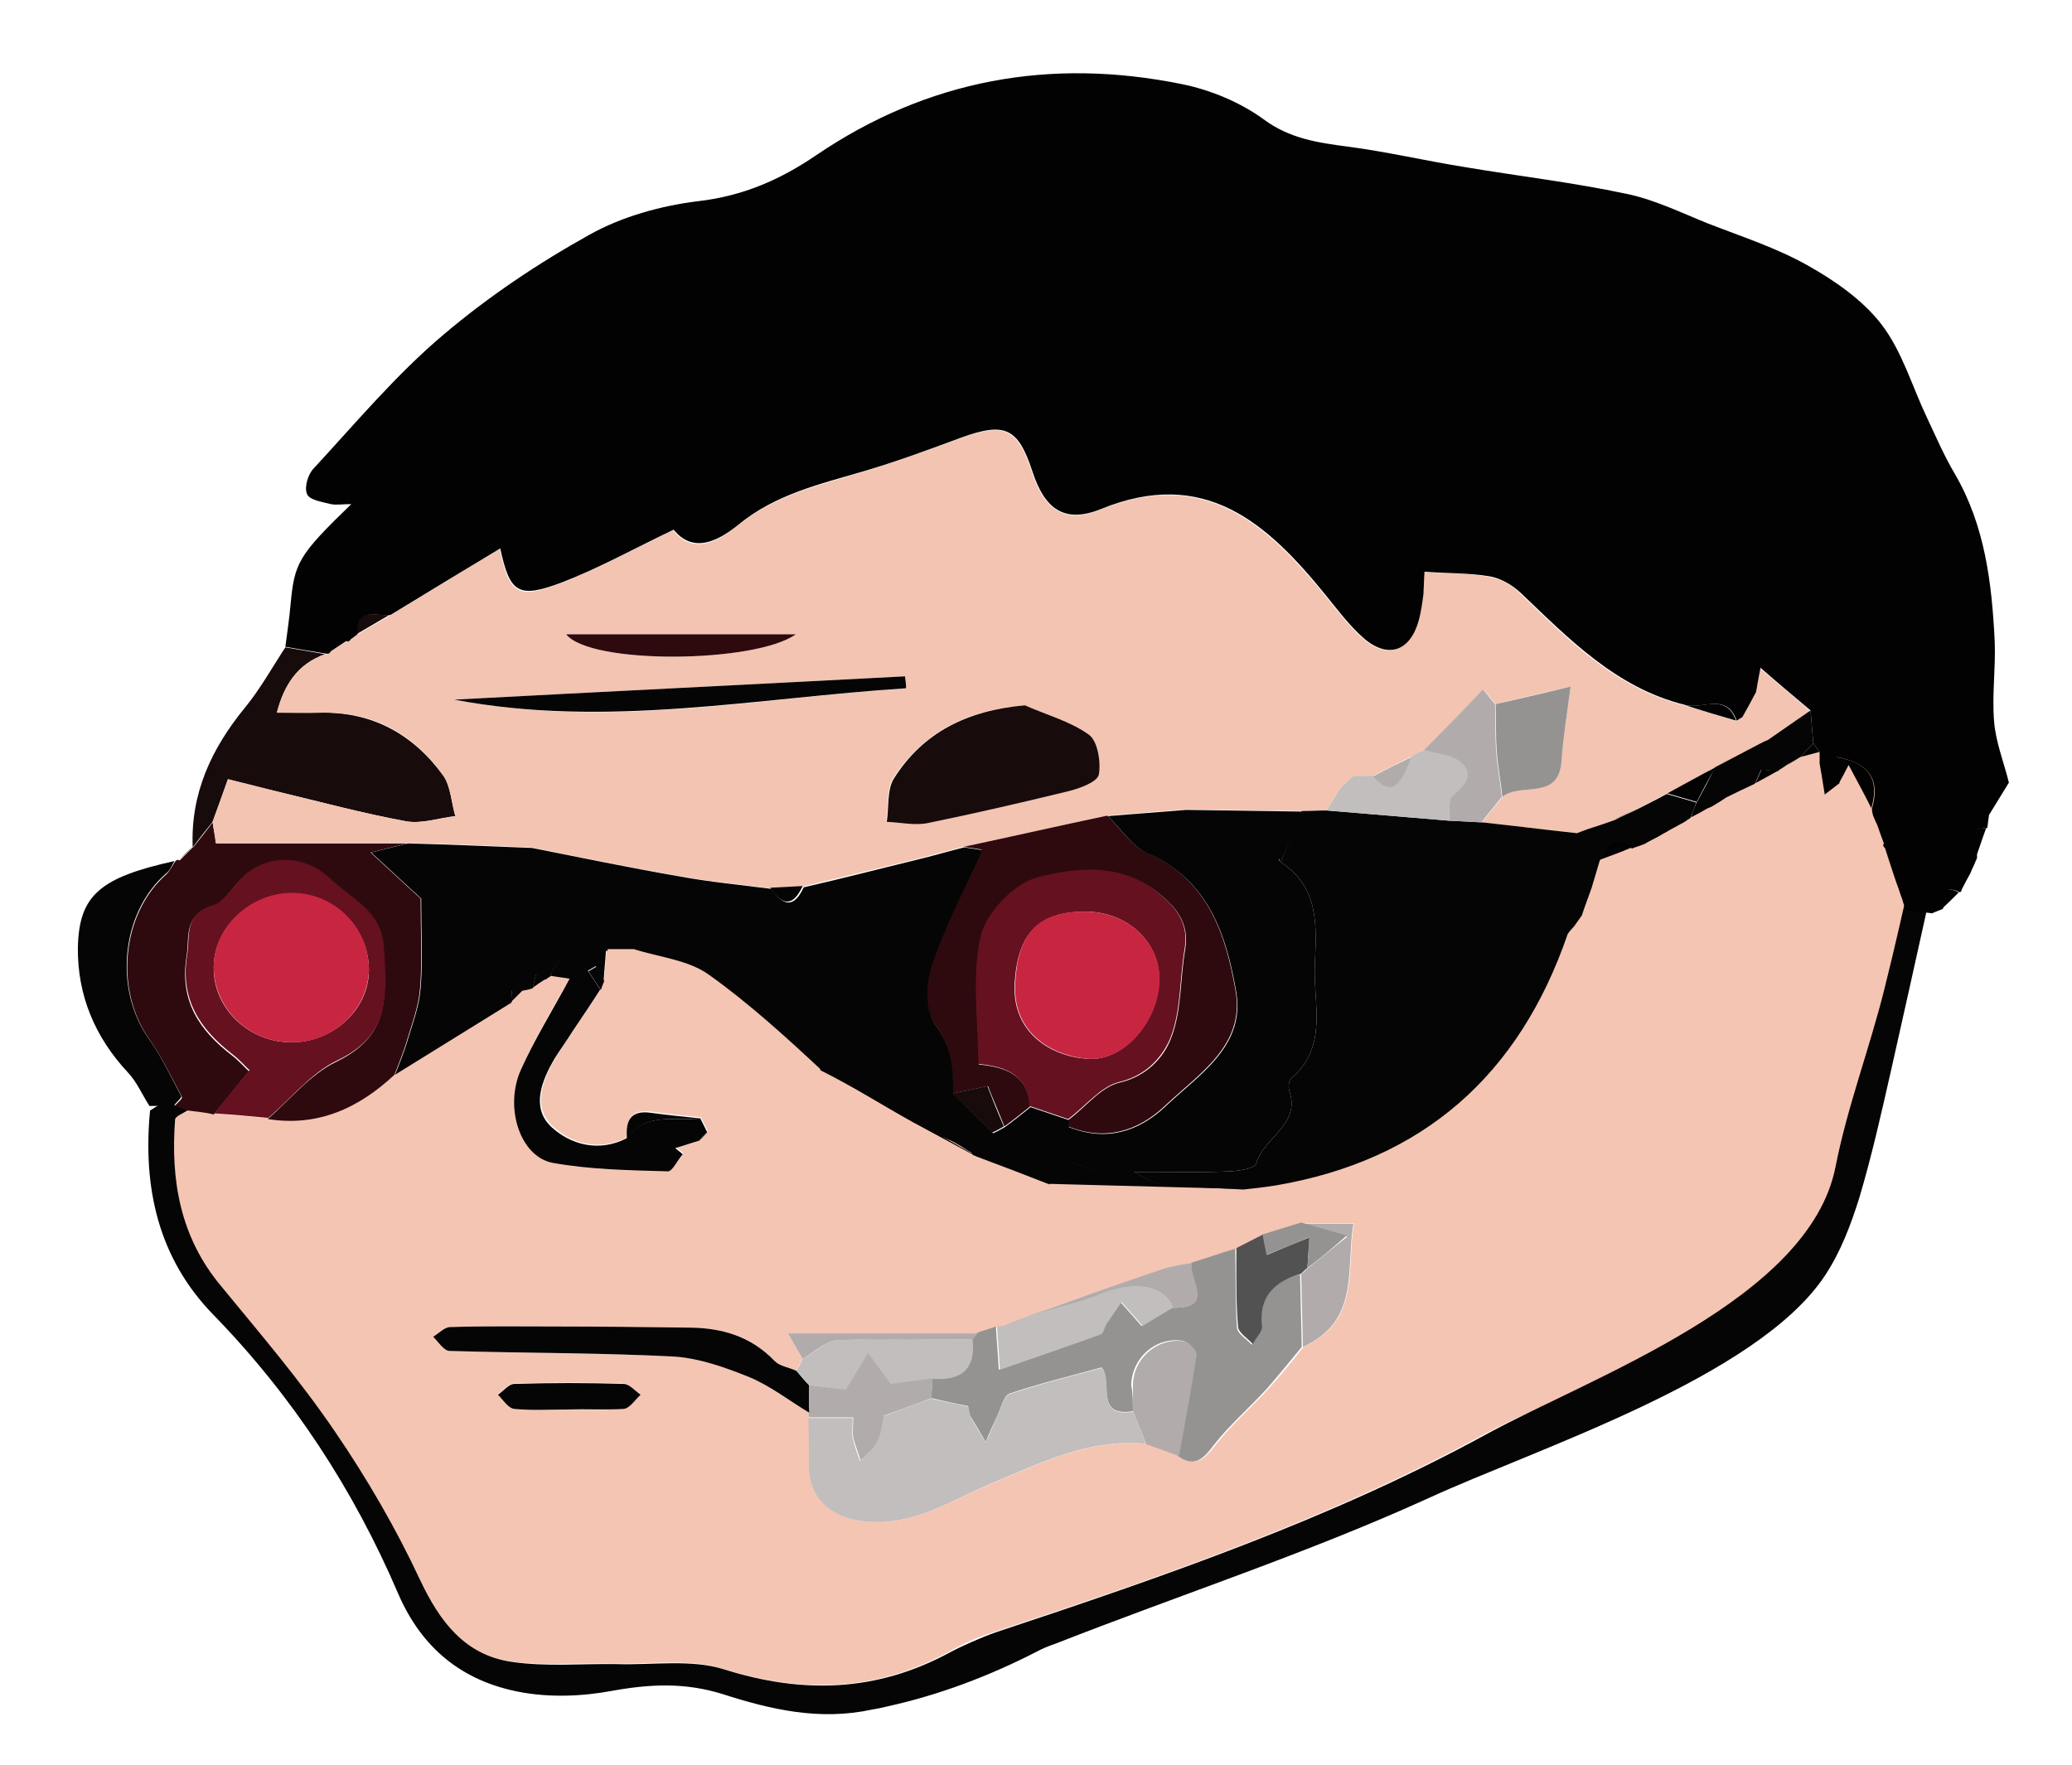 <?xml version="1.0" encoding="utf-8"?>
<!-- Generator: Adobe Illustrator 19.0.0, SVG Export Plug-In . SVG Version: 6.00 Build 0)  -->
<svg version="1.1" id="Calque_2" xmlns="http://www.w3.org/2000/svg" xmlns:xlink="http://www.w3.org/1999/xlink" x="0px" y="0px"
	 viewBox="0 0 364.5 310.5" style="enable-background:new 0 0 364.5 310.5;" xml:space="preserve">
<style type="text/css">
	.st0{fill:#F5C5B3;}
	.st1{fill:#050505;}
	.st2{fill:#2E0A0F;}
	.st3{fill:#180B0B;}
	.st4{fill:#F3C4B2;}
	.st5{fill:#030202;}
	.st6{fill:#651120;}
	.st7{fill:#C1BEBD;}
	.st8{fill:#949392;}
	.st9{fill:#B1ACAB;}
	.st10{fill:#525252;}
	.st11{fill:#060606;}
	.st12{fill:#C82541;}
	.st13{fill:#100305;}
</style>
<g id="XMLID_12263_">
	<path id="XMLID_12364_" class="st0" d="M33,195.4c1.5,0.2,3.1,0.3,4.6,0.5c3.2,0.3,6.4,0.6,9.5,0.8c8.8,1.4,16.1-1.8,22.3-7.8
		c6.8-4.2,13.7-8.5,20.5-12.7c0.7-0.7,1.4-1.4,2.1-2.1c0.6-0.1,1.1-0.2,1.7-0.4c0.7-0.5,1.5-1,2.2-1.5c0.3-0.2,0.6-0.4,0.9-0.6
		c1.2,0.1,2.3,0.2,3.5,0.4c-3.1,5.6-6.3,10.7-8.6,16.1c-2.9,6.7-0.1,15.2,5.6,16.3c6.6,1.3,13.5,1.3,20.3,1.5c0.8,0,1.8-1.9,2.6-3
		c-0.4-0.4-0.9-0.7-1.3-1.1c1.4-0.4,2.8-0.9,4.2-1.3c0.5-0.5,0.9-1,1.4-1.5c-0.4-0.8-0.8-1.6-1.2-2.4c-2.9-0.3-5.8-0.6-8.7-1
		c-3.6-0.5-4.6,1.4-4.2,4.5c-4.9,2.5-10,1.2-13.3-2.1c-3.5-3.3-1.6-8.1,0.7-12c1-1.6,2-3.1,3.1-4.7c1.6-2.5,3.3-5,4.9-7.4
		c0.2-0.5,0.4-1.1,0.5-1.6c0.1-1.8,0.3-3.5,0.4-5.3l0.3,0l0-0.3c1.5,0,3.1,0,4.6,0c4.4,1.4,9.5,1.9,13.1,4.5
		c6.9,4.9,13.1,11,19.5,16.6c5.4,3,10.8,6,16.2,9c1.5,0.8,3.1,1.7,4.6,2.5c0.4,0.3,0.8,0.5,1.3,0.8c0.4,0.2,0.7,0.4,1.1,0.6
		c0.5,0.3,1.1,0.6,1.6,0.9c0.6,0.4,1.2,0.8,1.8,1.2c0.1,0.4,0.4,0.6,0.9,0.6c4.3,1.6,8.5,3.2,12.8,4.8c11.4,0.3,22.8,0.6,34.1,0.9
		c1.9-0.2,3.7-0.4,5.6-0.7c26.1-4.4,43-19.5,51.5-44.3c0.4-0.4,0.8-0.9,1.1-1.3l0,0c0.5-0.7,1-1.4,1.5-2.1l-0.1,0.1
		c0.6-1.6,1.2-3.2,1.7-4.8c0.5-1.6,0.9-3.1,1.4-4.7c1.9-0.7,3.8-1.5,5.7-2.2c0.7-0.3,1.5-0.5,2.2-0.8c0.9-0.5,1.8-0.9,2.6-1.4
		c0.6-0.4,1.3-0.7,1.9-1.1c0.8-0.4,1.6-0.9,2.4-1.3c0.4-0.3,0.8-0.5,1.2-0.8c1-0.6,2.1-1.1,3.1-1.7l0.1-0.1c0.5-0.3,0.9-0.6,1.4-0.8
		l-0.1,0.1c0.6-0.4,1.1-0.7,1.7-1.1c1.7-0.8,3.4-1.6,5-2.4c1.3-0.7,2.6-1.4,4-2.1c0.5-0.4,1.1-0.7,1.6-1.1c0.8-0.5,1.6-0.9,2.4-1.4
		l0,0c1.1-0.3,2.2-0.6,3.4-0.9c0,0.7,21.5,4.9,21.5,5.5c-3.1,13.7-5.9,27.4-9.2,40.9c-2.6,10.6-6.6,21-8.7,31.7
		c-4.6,23.5-43.5,31.8-62.3,42c-27.3,14.9-56.7,25.1-86.2,34.8c-2.5,0.8-5,1.8-7.3,3.1c-13,7.4-26.3,7.9-40.6,3.4
		c-5.8-1.8-12.5-0.8-18.8-0.9c-6.2-0.2-12.4,0.5-18.5-0.4c-8.2-1.2-12.6-7-16.1-14.4c-4.2-9-9.3-17.8-14.9-26
		c-6.1-9-13.2-17.3-20.1-25.7c-7.1-8.6-8.8-18.6-8.1-29.3C30.7,196.5,32.2,196,33,195.4z M182.2,231.1c-1.9,0.8-3.9,1.5-5.8,2.3
		c-0.4,0-0.7,0-1.1,0.1c-1.1,0.4-2.2,0.7-3.3,1.1c-10.8,0-21.6,0-33.4,0c1.2,2.1,1.9,3.3,2.6,4.5c-0.4,0.7-0.8,1.4-1.1,2.1
		c-1.3-0.5-2.9-0.8-3.8-1.7c-4-4.3-9-5.8-14.7-5.9c-7.9-0.1-15.8-0.2-23.7-0.2c-6.2,0-12.5-0.1-18.7,0.1c-1,0-2,1.1-3,1.7
		c1,0.9,1.9,2.5,2.9,2.5c13.2,0.4,26.4,0.3,39.6,1c4.4,0.2,9,1.8,13.1,3.6c3.8,1.6,7.1,4.2,10.6,6.3c-0.2,0.3-0.2,0.6-0.1,0.9
		c0,2.8,0,5.7,0.1,8.5c0.1,5.8,4,9.1,9.9,9.7c8.3,0.9,15-3.7,22-6.6c8.9-3.7,17.3-8,27.3-7.1c1.9,0.7,3.9,1.4,5.8,2.1
		c2.9,2.2,4.4,0.7,6.4-1.8c2.8-3.6,6.3-6.6,9.4-10c2.1-2.3,4.1-4.8,6.1-7.3c10.2-4.6,7.5-14,8.9-21.8c-3.5,0-6.3,0-9.1,0
		c-2.3,0.7-4.5,1.4-6.8,2.1c-1.6,0.8-3.1,1.6-4.7,2.4c-2.6,0.8-5.2,1.7-7.8,2.5c-1.6,0.3-3.3,0.5-4.9,1
		C197.2,225.8,189.7,228.5,182.2,231.1L182.2,231.1z M100.1,248C100.1,247.9,100.1,247.9,100.1,248c3.2,0,6.4,0.2,9.6-0.2
		c1.1-0.1,2-1.6,3-2.5c-1-0.6-2-1.8-3-1.9c-6.4-0.2-12.8-0.2-19.2,0c-1,0-2,1.2-2.9,1.9c1,0.9,1.9,2.4,2.9,2.5
		C93.7,248.2,96.9,248,100.1,248z"/>
	<path id="XMLID_12363_" class="st1" d="M182.2,290.7c-8.2,4.2-16.9,7.5-25.9,9.5c-1.2,0.3-2.2,0.5-2.9,0.6c-9.2,2-17.8,0-26.2-2.7
		c-6.7-2.1-12.8-1.8-19.5-0.6c-5.3,1-11.1,1.2-16.3,0.2c-10-1.9-17.2-7.6-21.4-17.4c-7.8-18.2-18.5-34.6-32.4-48.9
		c-9.8-10-12.5-22.5-11.2-36c1.1-0.7,1.4-0.9,2.5-1.6l4.2,1.5c-0.8,0.6-2.3,1.1-2.3,1.7c-0.8,10.7,0.9,20.7,8.1,29.3
		c6.9,8.4,14,16.7,20.1,25.7c5.6,8.2,10.7,17,14.9,26c3.5,7.4,7.9,13.2,16.1,14.4c6.1,0.9,12.3,0.3,18.5,0.4
		c6.3,0.2,13-0.9,18.8,0.9c13.9,4.4,26.9,4,39.7-2.9c2.2-1.2,5.9-2.8,8.2-3.6c29.5-9.8,58.9-19.9,86.2-34.8
		c18.7-10.2,56.9-23.7,61.5-47.1c2.1-10.7,6.1-21.1,8.7-31.7c3.4-13.6,6.2-27.3,9.2-40.9c0.3,1.7,0.5,3.5,0.9,5.5
		c0.9-0.7,1.8-1.4,2.6-2c-3.9,17.3-7.7,34.7-11.6,52c-1.7,7.5-3.4,15.1-5.6,22.5c-1.5,4.8-3.3,9.6-6.1,13.8
		c-12,18-50.8,30.4-69.7,39.1c-21.3,9.7-43.7,17-65.6,25.6C184.5,289.6,183.3,290.1,182.2,290.7z"/>
	<path id="XMLID_12362_" class="st2" d="M33,195.4c-0.8-0.3-1.5-0.6-2.3-0.8c0.5-0.5,1.5-1.4,1.3-1.6c-1.8-3.4-3.5-6.9-5.7-10.1
		c-6.2-8.7-4.9-22.2,3-29.1c0.6-0.6,1-1.5,1.5-2.2c0.2-0.3,0.5-0.4,0.8-0.2c0.8-0.8,1.6-1.6,2.4-2.4l-0.1,0.2c1.2-1.5,2.4-3,3.5-4.5
		c0.2,1.4,0.5,2.8,0.6,3.7c11.6,0,22.6,0,33.7,0c-2.5,0.6-4.9,1.2-6.5,1.6c3.5,3.2,6.9,6.4,8.8,8.1c0,6.2,0.3,11-0.1,15.7
		c-0.2,3-1.3,6-2.2,8.9c-0.6,2.2-1.5,4.3-2.3,6.4c-6.3,5.9-13.5,9.2-22.3,7.8c4-3.5,7.5-7.9,12.1-10.1c8.8-4.3,9-10.3,8.2-20.3
		c-0.5-6.1-5.7-8.2-9.4-11.7c-4.4-4.2-11-4.5-15.4-0.3c-1.8,1.7-3.2,4.4-5.3,5c-5.1,1.6-3.9,5.3-4.5,8.9c-1.2,7.8,2.3,12.9,8,17.3
		c1.3,1,2.3,2.2,3,2.8c-2.4,2.9-4.3,5.3-6.2,7.6C36.1,195.7,34.5,195.6,33,195.4z"/>
	<path id="XMLID_12361_" class="st3" d="M37.4,144.6c-1.2,1.5-2.4,3-3.5,4.5c-0.4-9.5,3.3-17.4,9.2-24.6c2.7-3.3,4.8-7.1,7.1-10.6
		c2.3,0.4,4.6,0.8,7,1.2c-4.8,1.7-7.2,5.3-8.5,10.3c2.8,0,5.2,0,7.6,0c9.2-0.2,16.4,3.8,21.7,11.1c1.3,1.9,1.4,4.7,2.1,7.1
		c-2.9,0.3-5.9,1.4-8.7,0.9c-7.6-1.4-15-3.4-22.5-5.2c-2.7-0.6-5.4-1.3-8.8-2.2C39.4,139.1,38.4,141.8,37.4,144.6z"/>
	<path id="XMLID_12360_" class="st1" d="M30.7,151.5c-0.5,0.8-0.8,1.7-1.5,2.2c-7.9,6.9-9.2,20.4-3,29.1c2.2,3.1,3.9,6.7,5.7,10.1
		c0.1,0.2-0.9,1.1-1.3,1.6c-1.4,0-2.9,0.1-4.3,0.1c-1.3-2-2.2-4.2-3.8-5.9c-5.8-6.2-8.9-13.6-8.8-22
		C13.9,157.5,17.6,154.4,30.7,151.5z"/>
	<path id="XMLID_12359_" class="st3" d="M34,148.8c-0.8,0.8-1.6,1.6-2.4,2.4C32.4,150.5,33.2,149.7,34,148.8z"/>
	<path id="XMLID_12354_" class="st4" d="M37.4,144.6c1-2.7,2-5.5,2.7-7.5c3.4,0.8,6.1,1.5,8.8,2.2c7.5,1.8,14.9,3.8,22.5,5.2
		c2.7,0.5,5.8-0.5,8.7-0.9c-0.7-2.4-0.8-5.2-2.1-7.1c-5.2-7.4-12.4-11.4-21.7-11.1c-2.4,0.1-4.9,0-7.6,0c1.3-4.9,3.7-8.6,8.5-10.3
		c0.4,0.1,0.7-0.1,0.9-0.4c0.9-0.6,1.8-1.2,2.7-1.8c0.4,0.1,0.6,0,0.8-0.3c0.4-0.3,0.8-0.6,1.2-0.9l0,0c1.9-1.1,3.9-2.3,5.8-3.4
		c6.4-3.9,12.8-7.8,19.3-11.7c1.7,7.9,3.1,9,10.8,6c6.5-2.5,12.6-5.9,19.7-9.3c3.4,4.3,7.7,2.2,11.3-0.8c6.6-5.4,14.4-7.1,22.2-9.5
		c5.8-1.7,11.5-3.9,17.1-5.9c7.7-2.8,10-1.7,12.5,5.9c2.1,6.5,5.6,9.3,12,6.7c18.4-7.5,29.3,2.5,39.6,15.1c2.1,2.6,4.2,5.4,6.7,7.6
		c4.3,3.7,8.2,2.2,9.7-3.2c0.4-1.5,0.6-3,0.8-4.5c0.2-1.5,0.2-2.9,0.2-4c4.1,0.2,7.8,0.1,11.4,0.8c2,0.3,4.1,1.5,5.5,2.9
		c8.5,8.2,16.8,16.7,28.8,19.7c3.1,0.9,6.1,1.8,9.2,2.8c0.3-0.2,0.7-0.4,1-0.6c0.8-1.5,1.6-3,2.4-4.4c0.2-0.9,0.3-1.8,0.8-4.3
		c3.3,2.8,6.1,5.1,8.8,7.5c-2.5,1.7-5,3.5-7.5,5.2c-0.4,0.2-0.9,0.4-1.3,0.6c-2.7,1.4-5.3,2.8-8,4.2c-2.8,1.5-5.6,3.1-8.5,4.6
		c-1.7,0.9-3.4,1.7-5,2.6c-1.4,0.7-2.8,1.3-4.2,2c-0.9,0.3-1.7,0.6-2.6,0.9c-1.3,0.5-2.7,1-4,1.4c-5.5-0.6-11.1-1.3-16.6-1.9
		c1.2-1.5,2.4-3,3.6-4.5c3.1-2.6,9.8,0.8,10.4-6.3c0.3-4.3,1-8.5,1.6-13.1c-5.3,1.2-9.2,2.1-13.2,3.1c-0.7-0.9-1.4-1.7-2.1-2.6
		c-3.5,3.6-7,7.1-10.4,10.7l0,0c-0.8,0.4-1.5,0.8-2.3,1.1l0,0c-2.3,1.1-4.5,2.3-6.8,3.4l0,0c-1.1,0-2.3,0-3.4,0l0,0
		c-0.8,0.8-1.6,1.5-2.4,2.3c-0.8,1.3-1.5,2.5-2.3,3.8c-1.5,0-3,0.1-4.4,0.1c-6.8-0.1-13.7-0.2-20.5-0.3c-4.6,0.4-9.1,0.7-13.7,1.1
		c-8.5,1.8-16.9,3.7-25.4,5.5c-2.8,0.7-5.6,1.5-8.4,2.2c-6.6,1.6-13.2,3.2-19.8,4.8l0,0c-1.9,0.1-3.8,0.2-5.7,0.3
		c-5.4-0.7-10.8-1.2-16.2-2.2c-8.7-1.5-17.3-3.3-25.9-5c-7.3-0.3-14.5-0.6-21.8-0.8c-11.1,0-22.1,0-33.7,0
		C37.9,147.3,37.6,146,37.4,144.6z M180.3,124.1c-10.2,0.8-17.8,4.7-23.1,12.7c-1.3,2-0.9,5.1-1.3,7.7c2.5,0.1,5,0.7,7.3,0.2
		c8.3-1.6,16.5-3.5,24.7-5.6c2-0.5,5-1.6,5.3-2.9c0.5-2.2-0.1-5.9-1.7-7C188.3,126.9,184.1,125.8,180.3,124.1z M159.4,121.1
		c-0.1-0.7-0.1-1.4-0.2-2.1c-26.4,1.4-52.8,2.7-79.3,4.1C106.7,128.3,133,122.9,159.4,121.1z M140,111.6c-13.9,0-26.8,0-40.4,0
		C103.8,117,132.8,116.7,140,111.6z"/>
	<path id="XMLID_12353_" class="st1" d="M311,130.2c2.5-1.7,5-3.5,7.5-5.2c0.2,1.9,0.3,3.9,0.5,5.8c-0.8,0.8-1.5,1.6-2.3,2.4l0,0
		c-0.8,0.5-1.6,0.9-2.4,1.4c-0.5,0.4-1.1,0.7-1.6,1.1c-1-0.1-1.9-0.2-2.9-0.2c-0.2-0.1-0.3-0.2-0.5-0.3c0.2,0.1,0.3,0.2,0.5,0.3
		c-0.4,0.8-0.7,1.6-1.1,2.4c-1.7,0.8-3.4,1.6-5,2.4c-0.6,0.4-1.1,0.7-1.7,1.1l0.1-0.1c-0.5,0.3-0.9,0.6-1.4,0.8l-0.1,0.1
		c-0.7-0.3-1.4-0.7-2.1-1l0,0c1.1-2.1,2.2-4.1,3.2-6.2c2.7-1.4,5.3-2.8,8-4.2C310.1,130.6,310.5,130.4,311,130.2z"/>
	<path id="XMLID_12352_" class="st5" d="M329.2,142.2c-1.2-2.4-2.5-4.8-4-7.6c-0.7,1.4-1.2,2.3-1.7,3.2c-0.2-1.4-0.3-2.8-0.5-4.6
		C328.8,134.2,330.7,137.1,329.2,142.2z"/>
	<path id="XMLID_12351_" class="st5" d="M305.4,126.8c-3.1-0.9-6.1-1.8-9.2-2.8C299.2,125,303.6,121.7,305.4,126.8z"/>
	<path id="XMLID_12350_" class="st5" d="M349.4,145.7c-0.7,1.9-1.3,3.8-2,5.7C348.6,149.7,343.9,145.9,349.4,145.7z"/>
	<path id="XMLID_12349_" class="st3" d="M68.5,108.2c-1.9,1.1-3.9,2.3-5.8,3.4C62.4,106.7,66,108.4,68.5,108.2z"/>
	<path id="XMLID_12348_" class="st1" d="M333.6,155.3c-0.7-2-1.3-4.1-2-6.1C332.2,151.2,332.9,153.2,333.6,155.3z"/>
	<path id="XMLID_12347_" class="st5" d="M344.6,157c-1,1-2,2-3,2.9C342,158.2,341.2,155.4,344.6,157z"/>
	<path id="XMLID_12346_" class="st1" d="M308.8,121.8c-0.8,1.5-1.6,3-2.4,4.4C307.2,124.7,308,123.3,308.8,121.8z"/>
	<path id="XMLID_12345_" class="st5" d="M316.7,133.2c0.8-0.8,1.5-1.6,2.3-2.4c0.4,0.5,0.7,1,1.1,1.5
		C319,132.6,317.8,132.9,316.7,133.2z"/>
	<path id="XMLID_12344_" class="st1" d="M339.8,160.7c-1.4-0.2-2.8-0.3-4.3-0.5C337,160.3,338.4,160.5,339.8,160.7z"/>
	<path id="XMLID_12343_" class="st1" d="M346.5,153.7c-0.5,0.9-1,1.8-1.5,2.8C345.5,155.5,346,154.6,346.5,153.7z"/>
	<path id="XMLID_12342_" class="st1" d="M331.4,148.3c-0.4-1.2-0.8-2.4-1.3-3.6C330.5,145.9,330.9,147.1,331.4,148.3z"/>
	<path id="XMLID_12341_" class="st3" d="M60.7,112.8c-0.9,0.6-1.8,1.2-2.7,1.8C58.9,114,59.8,113.4,60.7,112.8z"/>
	<path id="XMLID_12340_" class="st1" d="M335.2,159.8c-0.2-0.5-0.4-0.9-0.5-1.4C334.8,158.8,335,159.3,335.2,159.8z"/>
	<path id="XMLID_12339_" class="st3" d="M62.7,111.6c-0.4,0.3-0.8,0.6-1.2,0.9C61.9,112.2,62.3,111.9,62.7,111.6z"/>
	<path id="XMLID_12338_" class="st1" d="M330.1,144.8c-0.2-0.5-0.4-0.9-0.6-1.4C329.7,143.9,329.9,144.3,330.1,144.8z"/>
	<path id="XMLID_12333_" class="st6" d="M47.2,196.7c-3.2-0.3-6.4-0.6-9.5-0.8c1.9-2.4,3.8-4.7,6.2-7.6c-0.7-0.6-1.7-1.8-3-2.8
		c-5.7-4.4-9.2-9.6-8-17.3c0.6-3.6-0.6-7.4,4.5-8.9c2.1-0.6,3.5-3.3,5.3-5c4.4-4.2,11-3.9,15.4,0.3c3.7,3.5,8.9,5.6,9.4,11.7
		c0.8,10,0.6,16.1-8.2,20.3C54.7,188.8,51.2,193.3,47.2,196.7z M51.3,183.4c7.3,0,13.6-5.8,13.6-12.7c0-7.5-6.2-13.6-13.7-13.5
		c-7.3,0.1-13.6,6.1-13.6,13C37.5,177.4,43.7,183.4,51.3,183.4z"/>
	<path id="XMLID_12331_" class="st1" d="M229,142.7c1.5,0,3-0.1,4.4-0.1c7.2,0.6,14.3,1.2,21.5,1.8c2,0.1,3.9,0.2,5.9,0.3
		c5.5,0.6,11.1,1.3,16.6,1.9c1.3-0.5,2.7-1,4-1.4c0.9-0.3,1.7-0.6,2.6-0.9c1.4-0.7,2.8-1.3,4.2-2c1.7-0.9,3.4-1.7,5-2.6
		c1.7,0.5,3.5,1,5.2,1.5l0,0c-0.3,0.9-0.6,1.8-1,2.7c-0.4,0.3-0.8,0.5-1.2,0.8c-0.8,0.4-1.6,0.9-2.4,1.3c-0.6,0.4-1.3,0.7-1.9,1.1
		c-0.9,0.5-1.8,0.9-2.6,1.4c-0.7,0.3-1.5,0.5-2.2,0.8c-3-2-4.6-0.5-5.7,2.2c-0.5,1.6-0.9,3.1-1.4,4.7c-0.6,1.6-1.2,3.2-1.7,4.8
		l0.1-0.1c-0.5,0.7-1,1.4-1.5,2.1l0,0c-0.4,0.4-0.8,0.9-1.1,1.3c-8.5,24.8-25.4,39.9-51.5,44.3c-1.9,0.3-3.7,0.5-5.6,0.7
		c-4.8-0.3-9.6-0.4-14.4-0.9c-1.7-0.2-3.3-1.4-4.9-2.2c1.1,0,2.3,0,3.4,0c4.5,0,9.1,0.1,13.6-0.1c1.6-0.1,4.4-0.5,4.6-1.4
		c1.3-4.6,7.9-6.8,5.8-12.8c-0.2-0.6-0.1-1.8,0.4-2.2c6.5-5.6,3.8-13.1,4.1-20c0.3-6.8,0.8-13.6-6-18c-0.3-0.2-0.3-1,0,0
		C226.8,147.9,227.9,145.3,229,142.7z"/>
	<path id="XMLID_12329_" class="st7" d="M201.5,254c-10-0.9-18.4,3.4-27.3,7.1c-6.9,2.9-13.6,7.5-22,6.6c-5.9-0.6-9.8-3.9-9.9-9.7
		c0-2.8,0-5.7-0.1-8.5c2.5,0,5.1,0,7.8,0c0,1.7-0.2,2.7,0,3.5c0.3,1.4,0.8,2.7,1.3,4.1c1-1.1,2.3-2.1,2.9-3.3
		c0.7-1.6,0.9-3.5,1.2-4.6c3.2-1.2,5.8-2.2,8.4-3.1c2.2,0.5,4.4,0.9,6.5,1.4c0.2,0.8,0.3,1.4,0.5,1.9c0.8,1.5,1.7,2.9,2.6,4.4
		c0.7-1.5,1.3-3,2-4.5c0.7-1.4,1.1-3.6,2.2-4c5.3-1.8,10.7-3.1,16.2-4.6c2.1,2.5-1.3,8.8,5.5,7.7C200.1,250.2,200.8,252.1,201.5,254
		z"/>
	<path id="XMLID_12328_" class="st8" d="M199.3,248.3c-6.8,1.1-3.4-5.2-5.5-7.7c-5.4,1.5-10.9,2.8-16.2,4.6c-1.1,0.4-1.5,2.6-2.2,4
		c-0.7,1.5-1.4,3-2,4.5c-0.9-1.5-1.7-2.9-2.6-4.4c-0.3-0.5-0.3-1.1-0.5-1.9c-2.1-0.4-4.3-0.9-6.5-1.4c0.1-1.2,0.2-2.3,0.2-3.5
		c5,0.4,7.6-1.7,7-6.9c0.3-0.4,0.6-0.7,0.9-1.1c1.1-0.4,2.2-0.7,3.3-1.1c0.1,2,0.3,4.1,0.5,7.6c6.3-2.2,12.1-4.2,17.7-6.2
		c0.5-0.2,0.7-1.3,1.1-1.9c0.8-1.3,1.7-2.6,2.6-3.8c1.1,1.2,2.2,2.5,3.7,4.2c1.6-1,3.5-2.1,5.3-3.2c7.8,0.2,2.7-5.1,3.4-7.9
		c2.6-0.8,5.2-1.7,7.8-2.5c0.1,4.6,0,9.3,0.3,13.9c0.1,1.1,1.7,2,2.6,3c0.6-1,1.8-2.1,1.6-3.1c-0.6-5.3,2.2-8,6.9-9.3
		c0.1,4.3,0.2,8.5,0.3,12.8c-2,2.4-4,4.9-6.1,7.3c-3.1,3.4-6.6,6.4-9.4,10c-1.9,2.5-3.4,4-6.4,1.8c1.1-5.9,2.2-11.8,3.1-17.8
		c0.1-0.7-1.3-2.3-2.2-2.4c-4.8-0.7-8.9,3.1-9,7.8C199.3,245.3,199.3,246.8,199.3,248.3z"/>
	<path id="XMLID_12325_" class="st1" d="M96.8,171.7c1.7-5,6.2-3.7,9.8-4.5c-0.1,1.8-0.3,3.5-0.4,5.3c-0.5-0.8-0.9-1.6-1.4-2.5
		c-0.5,0.3-0.9,0.5-1.4,0.8c0.7,1.1,1.5,2.2,2.2,3.3c-1.6,2.5-3.3,5-4.9,7.4c-1,1.6-2.1,3.1-3.1,4.7c-2.3,3.9-4.2,8.6-0.7,12
		c3.4,3.2,8.4,4.6,13.3,2.1c3.4-4.7,8.5-3,13-3.5c0.4,0.8,0.8,1.6,1.2,2.4c-0.5,0.5-0.9,1-1.4,1.5c-1.4,0.4-2.8,0.9-4.2,1.3
		c0.4,0.4,0.9,0.7,1.3,1.1c-0.9,1-1.8,3-2.6,3c-6.8-0.2-13.7-0.3-20.3-1.5c-5.7-1.1-8.5-9.7-5.6-16.3c2.4-5.4,5.6-10.5,8.6-16.1
		C99.1,172,98,171.9,96.8,171.7z"/>
	<path id="XMLID_12324_" class="st1" d="M142.4,248.6c-3.5-2.1-6.8-4.7-10.6-6.3c-4.2-1.7-8.7-3.3-13.1-3.6
		c-13.2-0.7-26.4-0.6-39.6-1c-1,0-2-1.6-2.9-2.5c1-0.6,2-1.7,3-1.7c6.2-0.2,12.5-0.1,18.7-0.1c7.9,0,15.8,0.1,23.7,0.2
		c5.6,0.1,10.6,1.6,14.7,5.9c0.9,0.9,2.5,1.1,3.8,1.7c0.7,0.8,1.4,1.7,2.2,2.5C142.3,245.4,142.3,247,142.4,248.6z"/>
	<path id="XMLID_12323_" class="st7" d="M142.3,243.7c-0.7-0.8-1.4-1.7-2.2-2.5c0.4-0.7,0.8-1.4,1.1-2.1c2.1-1.1,4.1-3.2,6.2-3.3
		c7.9-0.4,15.8-0.1,23.7-0.1c0.6,5.2-2,7.3-7,6.9c-2.7,0.4-5.5,0.7-7.4,1c-1.6-2.2-2.8-3.9-4-5.5c-1.2,2-2.4,4-3.9,6.5
		C147,244.3,144.6,244,142.3,243.7z"/>
	<path id="XMLID_12322_" class="st7" d="M206.3,230.1c-1.8,1.1-3.7,2.2-5.3,3.2c-1.5-1.7-2.6-3-3.7-4.2c-0.9,1.3-1.7,2.5-2.6,3.8
		c-0.4,0.6-0.5,1.7-1.1,1.9c-5.7,2.1-11.4,4-17.7,6.2c-0.2-3.5-0.4-5.5-0.5-7.6c0.4-0.1,0.7-0.1,1.1-0.1c1.9-0.8,3.9-1.5,5.8-2.3
		l0,0c3.8-1.2,7.8-2.1,11.5-3.5C199.6,225.3,204.9,226.2,206.3,230.1z"/>
	<path id="XMLID_12321_" class="st9" d="M199.3,248.3c0-1.5,0-3,0-4.5c0-4.7,4.2-8.5,9-7.8c0.9,0.1,2.3,1.7,2.2,2.4
		c-0.9,5.9-2,11.9-3.1,17.8c-1.9-0.7-3.9-1.4-5.8-2.1C200.8,252.1,200.1,250.2,199.3,248.3z"/>
	<path id="XMLID_12320_" class="st9" d="M142.3,243.7c2.4,0.3,4.7,0.6,6.5,0.8c1.5-2.5,2.7-4.5,3.9-6.5c1.2,1.6,2.4,3.3,4,5.5
		c2-0.3,4.7-0.6,7.4-1c-0.1,1.2-0.2,2.3-0.2,3.5c-2.6,1-5.2,1.9-8.4,3.1c-0.3,1.1-0.4,3-1.2,4.6c-0.6,1.3-1.9,2.2-2.9,3.3
		c-0.4-1.4-1-2.7-1.3-4.1c-0.2-0.9,0-1.8,0-3.5c-2.7,0-5.2,0-7.8,0c-0.1-0.3-0.1-0.6,0.1-0.9C142.3,247,142.3,245.4,142.3,243.7z"/>
	<path id="XMLID_12319_" class="st1" d="M100.1,248c-3.2,0-6.4,0.2-9.6-0.1c-1.1-0.1-2-1.6-2.9-2.5c1-0.7,1.9-1.9,2.9-1.9
		c6.4-0.2,12.8-0.2,19.2,0c1,0,2,1.2,3,1.9c-1,0.9-1.9,2.4-3,2.5C106.5,248.1,103.3,247.9,100.1,248
		C100.1,247.9,100.1,247.9,100.1,248z"/>
	<path id="XMLID_12318_" class="st9" d="M229.2,237c-0.1-4.3-0.2-8.5-0.3-12.8c0.4-0.3,0.8-0.7,1.1-1c2.1-1.7,4.1-3.3,7-5.6
		c-3.8-1.1-5.9-1.7-8-2.3c2.8,0,5.6,0,9.1,0C236.7,223,239.4,232.4,229.2,237z"/>
	<path id="XMLID_12317_" class="st10" d="M230,223.1c-0.4,0.3-0.8,0.7-1.1,1c-4.7,1.4-7.5,4-6.9,9.3c0.1,1-1.1,2-1.6,3.1
		c-0.9-1-2.5-2-2.6-3c-0.4-4.6-0.3-9.3-0.3-13.9c1.6-0.8,3.1-1.6,4.7-2.4c0.2,1.1,0.4,2.2,0.7,3.6c2.8-1.2,5-2.1,7.5-3.1
		C230.2,219.9,230.1,221.5,230,223.1z"/>
	<path id="XMLID_12316_" class="st9" d="M206.3,230.1c-1.4-3.9-6.7-4.8-12.5-2.5c-3.7,1.5-7.7,2.4-11.5,3.5c7.5-2.7,15-5.4,22.5-7.9
		c1.6-0.5,3.3-0.7,4.9-1C209,225,214.1,230.3,206.3,230.1z"/>
	<path id="XMLID_12315_" class="st1" d="M184.5,208.3c0.3-3.8,1.6-4.8,5.5-3.3c2.8,1.1,6.2,0.8,9.3,1.1c1.6,0.8,3.2,2,4.9,2.2
		c4.8,0.5,9.6,0.6,14.4,0.9C207.3,208.9,195.9,208.6,184.5,208.3z"/>
	<path id="XMLID_12314_" class="st8" d="M230,223.1c0.1-1.6,0.2-3.2,0.3-5.4c-2.4,1-4.7,2-7.5,3.1c-0.3-1.4-0.5-2.5-0.7-3.6
		c2.3-0.7,4.5-1.4,6.8-2.1c2.1,0.6,4.2,1.2,8,2.3C234.2,219.8,232.1,221.5,230,223.1z"/>
	<path id="XMLID_12313_" class="st9" d="M171.1,235.7c-7.9,0-15.8-0.2-23.7,0.1c-2.1,0.1-4.1,2.1-6.2,3.3c-0.7-1.2-1.4-2.4-2.6-4.5
		c11.8,0,22.6,0,33.4,0C171.7,235,171.4,235.3,171.1,235.7z"/>
	<path id="XMLID_12312_" class="st1" d="M123.3,196.8c-4.5,0.5-9.6-1.2-13,3.5c-0.3-3.2,0.7-5,4.2-4.5
		C117.5,196.2,120.4,196.5,123.3,196.8z"/>
	<path id="XMLID_12311_" class="st5" d="M281.4,151.3c1.2-2.7,2.7-4.2,5.7-2.2C285.2,149.9,283.3,150.6,281.4,151.3z"/>
	<path id="XMLID_12310_" class="st11" d="M105.7,174.2c-0.7-1.1-1.5-2.2-2.2-3.3c0.5-0.3,0.9-0.5,1.4-0.8c0.5,0.8,0.9,1.6,1.4,2.5
		C106.1,173.1,105.9,173.6,105.7,174.2z"/>
	<path id="XMLID_12309_" class="st3" d="M160.5,197c1.9,0,3.9,0,6.3,0c-0.7,1.1-1.2,1.8-1.7,2.5C163.5,198.6,162,197.8,160.5,197z"
		/>
	<path id="XMLID_12308_" class="st9" d="M182.2,231.1c-1.9,0.8-3.9,1.5-5.8,2.3C178.4,232.7,180.3,231.9,182.2,231.1z"/>
	<path id="XMLID_12307_" class="st1" d="M107,166.9c1.5,0,3.1,0,4.6,0C110,166.9,108.5,166.9,107,166.9z"/>
	<path id="XMLID_12306_" class="st1" d="M278.3,160.8c0.6-1.6,1.2-3.2,1.7-4.8C279.4,157.6,278.8,159.2,278.3,160.8z"/>
	<path id="XMLID_12305_" class="st1" d="M93.7,173.8c0.2-0.8,0.4-1.6,0.6-2.4c0.5,0.3,1.1,0.6,1.6,0.9
		C95.1,172.8,94.4,173.3,93.7,173.8z"/>
	<path id="XMLID_12304_" class="st5" d="M297.5,143.8c0.3-0.9,0.6-1.8,1-2.7c0.7,0.3,1.4,0.7,2.1,1
		C299.6,142.7,298.5,143.3,297.5,143.8z"/>
	<path id="XMLID_12303_" class="st5" d="M308.8,137.8c0.4-0.8,0.7-1.6,1.1-2.4l0,0c1,0.1,1.9,0.2,2.9,0.2
		C311.4,136.4,310.1,137.1,308.8,137.8z"/>
	<path id="XMLID_12302_" class="st1" d="M90,174.2c0.7,0,1.4,0,2,0c-0.7,0.7-1.4,1.4-2.1,2.1C90,175.6,90,174.9,90,174.2z"/>
	<path id="XMLID_12301_" class="st1" d="M289.3,148.3c0.9-0.5,1.8-0.9,2.6-1.4C291.1,147.4,290.2,147.9,289.3,148.3z"/>
	<path id="XMLID_12300_" class="st1" d="M293.9,145.9c0.8-0.4,1.6-0.9,2.4-1.3C295.5,145,294.7,145.5,293.9,145.9z"/>
	<path id="XMLID_12299_" class="st1" d="M314.4,134.6c0.8-0.5,1.6-0.9,2.4-1.4C315.9,133.7,315.1,134.1,314.4,134.6z"/>
	<path id="XMLID_12298_" class="st1" d="M123.1,200.7c0.5-0.5,0.9-1,1.4-1.5C124.1,199.7,123.6,200.2,123.1,200.7z"/>
	<path id="XMLID_12297_" class="st1" d="M276.8,162.8c0.5-0.7,1-1.4,1.5-2.1C277.8,161.4,277.3,162.1,276.8,162.8z"/>
	<path id="XMLID_12296_" class="st1" d="M275.7,164.1c0.4-0.4,0.8-0.9,1.1-1.3C276.5,163.3,276.1,163.7,275.7,164.1z"/>
	<path id="XMLID_12295_" class="st3" d="M166.3,200.2c0.4,0.2,0.7,0.4,1.1,0.6C167.1,200.6,166.7,200.4,166.3,200.2z"/>
	<path id="XMLID_12294_" class="st1" d="M300.7,142.1c0.5-0.3,0.9-0.6,1.4-0.8C301.6,141.6,301.2,141.9,300.7,142.1z"/>
	<path id="XMLID_12293_" class="st1" d="M302,141.3c0.6-0.4,1.1-0.7,1.7-1.1C303.1,140.6,302.6,141,302,141.3z"/>
	<path id="XMLID_12292_" class="st3" d="M169.1,201.7c0.6,0.4,1.2,0.8,1.8,1.2C170.3,202.5,169.7,202.1,169.1,201.7z"/>
	<path id="XMLID_12291_" class="st2" d="M194.8,143.5c2.3,2.2,4.2,5.3,6.9,6.5c10.9,4.7,14,14.6,15.7,24.6c1.5,9.5-6.6,14.4-12.5,20
		c-4.8,4.5-10.5,6.2-17,3.6c0-0.4,0-0.8,0.1-1.2c3-2.2,5.6-5.7,8.9-6.5c4.8-1.1,7.8-4.4,9.1-7.8c1.9-4.8,1.6-10.5,2.5-15.7
		c0.8-4.7-1.8-7.6-4.9-10c-6.5-5-14.3-4.3-21.1-2.5c-4.1,1.1-9,6.2-9.9,10.4c-1.6,7.1-0.4,14.9-0.4,22.4c5.3,0.5,8.7,2.2,9,7.4
		c-1.5,1.2-3,2.4-4.5,3.5c-1-2.5-2.1-5-2.9-7.1c-2.4,0.5-4.3,0.9-6.2,1.3l0,0c0-4.3-0.1-8.1-3.1-12.1c-1.8-2.4-1.8-7.3-0.7-10.4
		c2.3-7,5.8-13.5,8.9-20.4c-0.4-0.1-1.8-0.3-3.2-0.5C177.9,147.2,186.3,145.3,194.8,143.5z"/>
	<path id="XMLID_12289_" class="st3" d="M180.3,124.1c3.8,1.7,8,2.8,11.3,5.2c1.5,1.1,2.1,4.8,1.7,7c-0.3,1.3-3.3,2.4-5.3,2.9
		c-8.2,2-16.4,3.9-24.7,5.6c-2.3,0.5-4.9-0.1-7.3-0.2c0.4-2.6,0-5.7,1.3-7.7C162.4,128.9,170.1,125,180.3,124.1z"/>
	<path id="XMLID_12288_" class="st1" d="M159.4,121.1c-26.4,1.7-52.8,7.1-79.5,2c26.4-1.4,52.8-2.7,79.3-4.1
		C159.3,119.7,159.4,120.4,159.4,121.1z"/>
	<path id="XMLID_12286_" class="st8" d="M263.1,123.9c3.9-0.9,7.9-1.8,13.2-3.1c-0.6,4.6-1.3,8.8-1.6,13.1
		c-0.5,7.1-7.2,3.7-10.4,6.3c-0.3-2.7-0.8-5.4-1-8.1C263.1,129.3,263.2,126.6,263.1,123.9z"/>
	<path id="XMLID_12285_" class="st7" d="M254.9,144.4c-7.2-0.6-14.3-1.2-21.5-1.8c0.8-1.3,1.5-2.5,2.3-3.8c0.8-0.8,1.6-1.5,2.4-2.3
		l0,0c1.1,0,2.3,0,3.4,0l0,0c3.1,3.3,4.7,2.4,6.8-3.4l0,0c0.8-0.4,1.5-0.8,2.3-1.1l0,0c2.2,0.7,5,0.7,6.6,2.2
		c2.5,2.3,0.2,4.1-1.6,5.9C254.7,140.9,255.1,142.9,254.9,144.4z"/>
	<path id="XMLID_12284_" class="st9" d="M254.9,144.4c0.2-1.5-0.2-3.5,0.6-4.3c1.9-1.8,4.1-3.6,1.6-5.9c-1.5-1.4-4.3-1.5-6.6-2.2
		c3.5-3.6,7-7.1,10.4-10.7c0.7,0.9,1.4,1.7,2.1,2.6c0.1,2.7,0,5.5,0.2,8.2c0.2,2.7,0.7,5.4,1,8.1c-1.2,1.5-2.4,3-3.6,4.5
		C258.8,144.6,256.9,144.5,254.9,144.4z"/>
	<path id="XMLID_12283_" class="st2" d="M140,111.6c-7.1,5.1-36.2,5.4-40.4,0C113.2,111.6,126.1,111.6,140,111.6z"/>
	<path id="XMLID_12282_" class="st5" d="M298.5,141.1c-1.7-0.5-3.5-1-5.2-1.5c2.8-1.5,5.6-3.1,8.5-4.6
		C300.6,137,299.5,139.1,298.5,141.1z"/>
	<path id="XMLID_12281_" class="st9" d="M248.3,133.2c-2.1,5.8-3.8,6.7-6.8,3.4C243.8,135.4,246,134.3,248.3,133.2z"/>
	<path id="XMLID_12280_" class="st1" d="M141.2,155.9c-1.7,3.7-3.6,3.5-5.7,0.3C137.4,156.1,139.3,156,141.2,155.9z"/>
	<path id="XMLID_12279_" class="st1" d="M288.2,142.2c-1.4,0.7-2.8,1.3-4.2,2C285.4,143.6,286.8,142.9,288.2,142.2z"/>
	<path id="XMLID_12278_" class="st1" d="M281.4,145.2c-1.3,0.5-2.7,1-4,1.4C278.7,146.1,280.1,145.7,281.4,145.2z"/>
	<path id="XMLID_12277_" class="st9" d="M238.1,136.6c-0.8,0.8-1.6,1.5-2.4,2.3C236.5,138.1,237.3,137.3,238.1,136.6z"/>
	<path id="XMLID_12276_" class="st9" d="M241.5,136.6c-1.1,0-2.3,0-3.4,0C239.2,136.6,240.4,136.6,241.5,136.6z"/>
	<path id="XMLID_12275_" class="st9" d="M250.6,132c-0.8,0.4-1.5,0.8-2.3,1.1C249.1,132.8,249.8,132.4,250.6,132z"/>
	<path id="XMLID_12274_" class="st1" d="M311,130.2c-0.4,0.2-0.9,0.4-1.3,0.6C310.1,130.6,310.5,130.4,311,130.2z"/>
	<path id="XMLID_12273_" class="st1" d="M309.9,135.4c-0.2-0.1-0.3-0.2-0.5-0.3C309.5,135.3,309.7,135.4,309.9,135.4L309.9,135.4z"
		/>
	<path id="XMLID_12272_" class="st12" d="M51.3,183.4c-7.6,0-13.7-6-13.7-13.3c0-6.9,6.3-12.9,13.6-13c7.5-0.1,13.7,6,13.7,13.5
		C64.8,177.6,58.6,183.5,51.3,183.4z"/>
	<path id="XMLID_12271_" class="st13" d="M149.2,181c-2,0-4,0-6.1,0c0-0.6,0.1-1.1,0.1-1.7C145.3,179.1,147.6,177.1,149.2,181
		L149.2,181z"/>
	<path id="XMLID_85_" class="st1" d="M165.1,199.6c0.4,0.3,0.8,0.4,1.3,0.7c0.4,0.2,0.7,0.3,1.1,0.5c0.5,0.3,1.1,0.6,1.6,0.9
		c0.6,0.4,1.2,0.8,1.8,1.1c0.1,0.4,0.4,0.6,0.9,0.6 M171.8,203.5c4.3,1.6,8.5,3.2,12.8,4.9c0.3-3.8,1.6-4.8,5.5-3.3
		c2.8,1.1,6.2,0.8,9.3,1.1c1.1,0,2.3,0,3.4,0c4.5,0,9.1,0.1,13.6-0.1c1.6-0.1,4.4-0.5,4.6-1.4c1.3-4.6,7.9-6.8,5.8-12.8
		c-0.2-0.6-0.1-1.8,0.4-2.2c6.5-5.6,3.8-13.1,4.1-20c0.3-6.8,0.8-13.6-6-18c0,0,0,0,0,0c1.6-3.8,2.7-6.3,3.8-8.9
		c-6.8-0.1-13.7-0.2-20.5-0.3c-4.6,0.4-9.1,0.7-13.7,1.1c2.3,2.2,4.2,5.3,6.9,6.5c10.9,4.7,14,14.6,15.7,24.6
		c1.5,9.5-6.6,14.4-12.5,20c-4.8,4.5-10.5,6.2-17,3.6l0,0c0-0.4,0-0.8,0.1-1.2c-2.3-0.8-4.5-1.5-6.8-2.3c-1.5,1.2-3,2.4-4.5,3.5
		c-0.7,0.4-1.4,0.8-2.1,1.1c-2.3-2.3-4.7-4.6-7-6.9l0,0l0,0c0-4.3-0.1-8.1-3.1-12.1c-1.8-2.4-1.8-7.3-0.7-10.4
		c2.3-7,5.8-13.5,8.9-20.4c-0.4-0.1-1.8-0.3-3.2-0.5c-2.8,0.7-5.5,1.5-8.4,2.2c-6.6,1.6-12.7,3.2-19.7,4.8c0,0,0,0,0,0l-0.1,0
		c0,0,0,0,0,0c-1.7,3.7-3.6,3.4-5.7,0.3c-5.4-0.7-10.8-1.2-16.2-2.2c-8.7-1.5-17.3-3.3-25.9-5c-7.3-0.3-14.5-0.6-21.8-0.8
		c-2.5,0.6-4.9,1.2-6.5,1.6c3.5,3.2,6.9,6.4,8.8,8.1c0,6.2,0.3,11-0.1,15.7c-0.2,3-1.3,6-2.2,8.9c-0.6,2.2-1.5,4.3-2.3,6.4
		c6.8-4.2,13.7-8.5,20.5-12.7c0-0.7,0-1.4,0-2.1c0.7,0,1.4,0,2,0c0.6-0.1,1.1-0.2,1.7-0.4c0.2-0.8,0.4-1.6,0.6-2.4
		c0.5,0.3,1.1,0.6,1.6,0.9c0.3-0.2,0.6-0.4,0.9-0.6c1.7-5,6.2-3.7,9.8-4.5l0.3,0l0-0.3c1.5,0,3.1,0,4.6,0c4.4,1.4,9.6,1.9,13.2,4.5
		c6.9,4.9,13.6,11,19.6,16.6v0.2c6,3,10.8,6.1,16.2,9.1 M225.2,151.6C224.9,151.4,224.9,150.7,225.2,151.6L225.2,151.6z"/>
	<path id="XMLID_12269_" class="st3" d="M176.6,198.2c-0.7,0.4-1.4,0.8-2.1,1.1c-2.3-2.3-4.7-4.6-7-6.9c1.9-0.4,3.9-0.8,6.2-1.3
		C174.5,193.2,175.5,195.7,176.6,198.2z"/>
	<path id="XMLID_12266_" class="st6" d="M187.9,196.9c-2.3-0.8-4.5-1.5-6.8-2.3c-0.3-5.2-3.7-6.9-9-7.4c0-7.5-1.2-15.3,0.4-22.4
		c0.9-4.1,5.8-9.3,9.9-10.4c6.8-1.8,14.7-2.6,21.1,2.5c3.2,2.5,5.7,5.4,4.9,10c-0.9,5.2-0.6,10.9-2.5,15.7c-1.4,3.4-4.3,6.7-9.1,7.8
		C193.6,191.2,190.9,194.7,187.9,196.9z M191,160.4c-8.4,0-11.9,3.9-12.5,12.4c-0.6,9,6.5,13.1,12.8,13.5
		c6.5,0.5,12.6-6.8,12.6-14.1C204,165.7,198.2,160.4,191,160.4z"/>
	<path id="XMLID_12265_" class="st12" d="M191,160.4c7.2,0,13,5.3,13,11.8c0,7.4-6.2,14.6-12.6,14.1c-6.3-0.5-13.4-4.5-12.8-13.5
		C179.1,164.3,182.5,160.3,191,160.4z"/>
	<path id="XMLID_12264_" class="st5" d="M50.2,113.8c0.3-2.4,0.7-4.9,0.9-7.3c0.7-7.5,1.3-8.7,10.7-17.8c-1.6,0-2.7,0.2-3.6,0
		c-1.5-0.4-3.8-0.7-4.2-1.8c-0.5-1.2,0.2-3.5,1.2-4.5c7.4-8,14.5-16.5,22.8-23.5c7.9-6.7,16.7-12.6,25.7-17.6
		c5.7-3.2,12.6-5.1,19.1-5.9c7.9-0.9,14.5-3.8,20.8-8.1c19.6-13.3,41.2-17.2,64.3-12.5c5,1,10.3,3.2,14.4,6.2
		c4.6,3.4,9.5,4.1,14.8,4.8c6.9,0.9,13.7,2.5,20.6,3.6c9.5,1.6,19,2.7,28.4,4.7c4.9,1,9.6,3.3,14.3,5.2c5.9,2.3,12.1,4.3,17.6,7.4
		c4.8,2.7,9.7,6.1,13,10.4c3.6,4.7,5.3,10.7,7.9,16.2c1.6,3.4,3.1,6.9,5,10.1c5.3,9.1,6.5,19.2,7,29.4c0.2,4.7-0.5,9.5-0.1,14.2
		c0.3,3.6,1.7,7.1,2.6,10.7c-1.2,1.9-2.3,3.8-3.5,5.7c-0.1,0.8-0.2,1.6-0.3,2.3c-5.5,0.2-0.8,4-2,5.7c-0.3,0.8-0.7,1.5-1,2.3
		c-0.5,0.9-1,1.8-1.5,2.8c0,0.2-0.1,0.4-0.3,0.5c-3.5-1.6-2.6,1.3-3,2.9c-0.6,0.3-1.3,0.5-1.9,0.8c-1.4-0.2-2.8-0.3-4.3-0.5
		l-0.4-0.4c-0.2-0.5-0.4-0.9-0.5-1.4c-0.4-1-0.7-2.1-1.1-3.1c-0.7-2-1.3-4.1-2-6.1c-0.3-0.2-0.4-0.5-0.2-0.8
		c-0.4-1.2-0.8-2.4-1.3-3.6l0,0.1c-0.2-0.5-0.4-0.9-0.6-1.4c-0.1-0.4-0.2-0.8-0.2-1.2c1.5-5.1-0.4-8-6.2-9.1
		c0.2,1.8,0.3,3.2,0.5,4.6l0,0c-0.8,0.6-1.7,1.3-2.6,2c-0.3-2-0.6-3.7-0.9-5.5c0-0.7,0-1.3,0-2c-0.4-0.5-0.7-1-1.1-1.5
		c-0.2-1.9-0.3-3.9-0.5-5.8c-2.7-2.3-5.5-4.6-8.8-7.5c-0.5,2.5-0.6,3.4-0.8,4.3c-0.8,1.5-1.6,3-2.4,4.4c-0.3,0.2-0.7,0.4-1,0.6
		c-1.8-5.1-6.1-1.8-9.2-2.8c-12-3-20.3-11.6-28.8-19.7c-1.5-1.4-3.6-2.6-5.5-2.9c-3.6-0.6-7.3-0.5-11.4-0.8c-0.1,1-0.1,2.5-0.2,4
		c-0.2,1.5-0.4,3-0.8,4.5c-1.5,5.5-5.4,6.9-9.7,3.2c-2.5-2.2-4.6-5-6.7-7.6c-10.3-12.7-21.3-22.6-39.6-15.1c-6.5,2.6-9.9-0.2-12-6.7
		c-2.5-7.6-4.8-8.7-12.5-5.9c-5.7,2.1-11.3,4.2-17.1,5.9c-7.8,2.3-15.7,4.1-22.2,9.5c-3.6,2.9-7.9,5-11.3,0.8
		c-7.1,3.4-13.2,6.8-19.7,9.3c-7.7,2.9-9.1,1.8-10.8-6c-6.5,3.9-12.9,7.8-19.3,11.7c-2.5,0.3-6.1-1.5-5.8,3.4l0,0
		c-0.4,0.3-0.8,0.6-1.2,0.9c-0.2,0.3-0.4,0.5-0.8,0.3c-0.9,0.6-1.8,1.2-2.7,1.8c-0.2,0.4-0.5,0.5-0.9,0.4
		C54.8,114.6,52.5,114.2,50.2,113.8z"/>
</g>
</svg>
